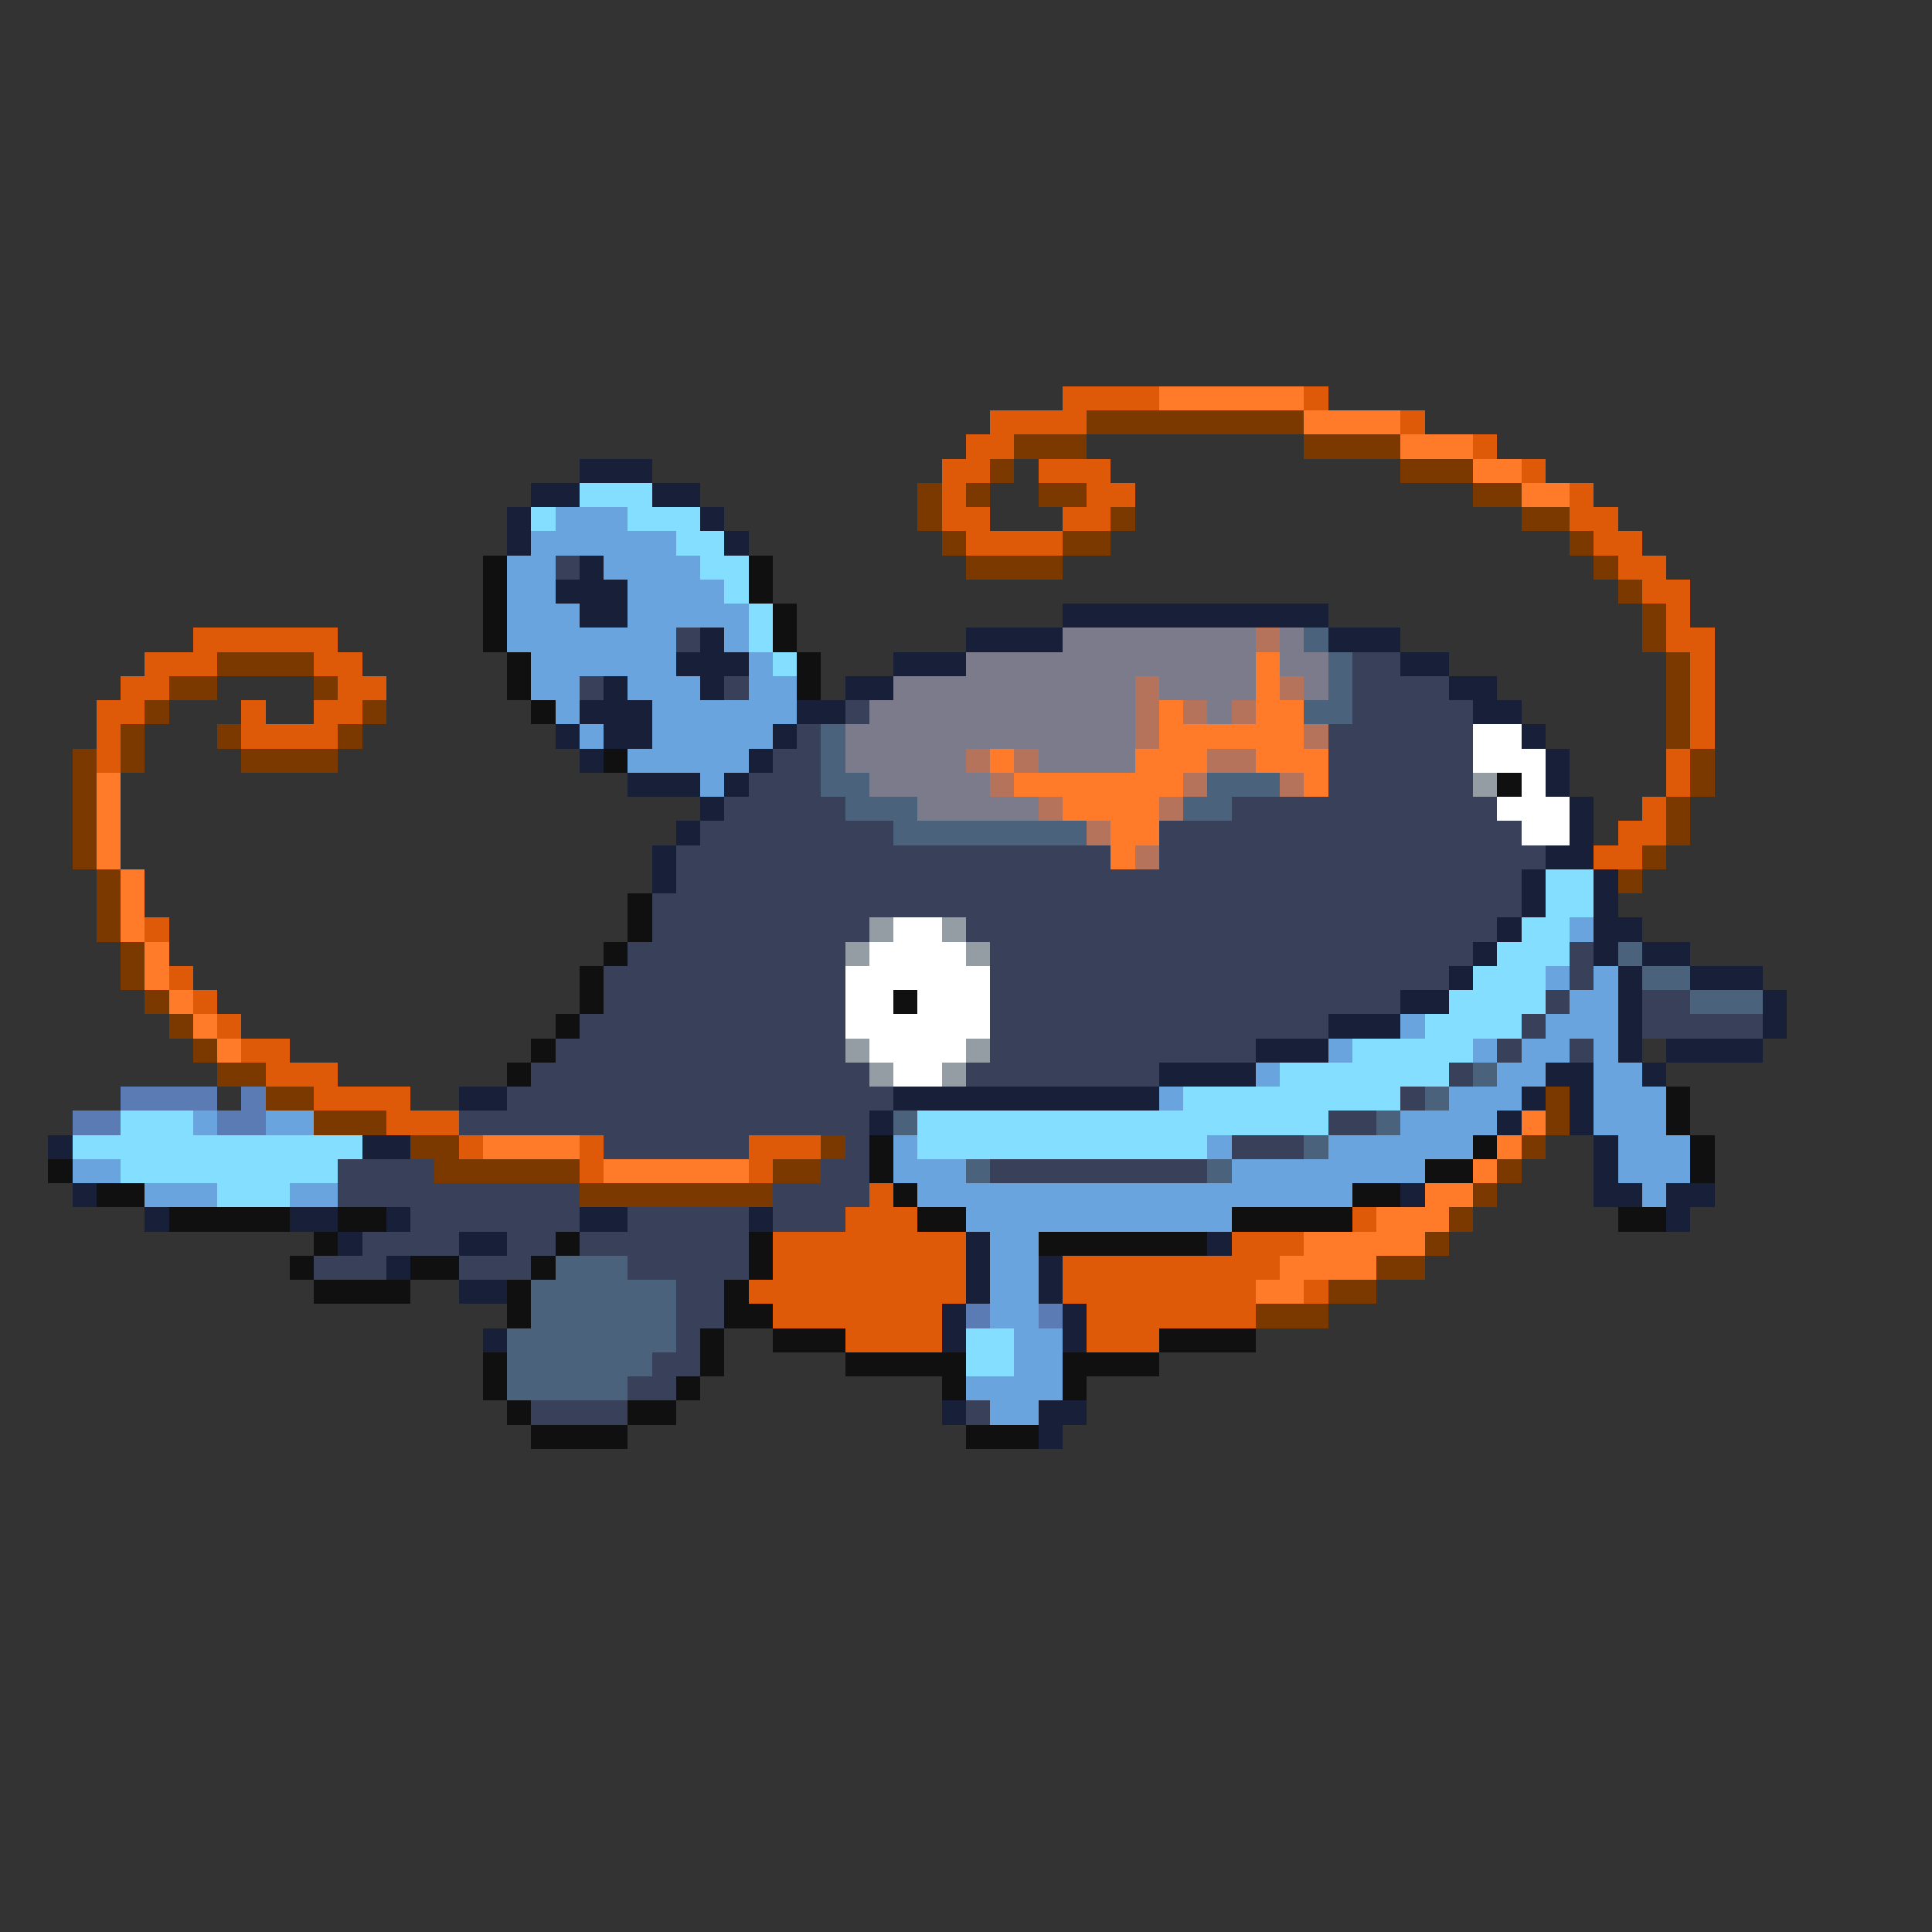 <svg xmlns="http://www.w3.org/2000/svg" viewBox="0 -0.5 80 80" shape-rendering="crispEdges">
<rect x="0" y="-0.5" width="80" height="80" fill="#333333" stroke="none"/>
<path stroke="#de5a08" d="M44 16h4M54 16h1M41 17h4M58 17h1M40 18h2M61 18h1M39 19h2M43 19h3M63 19h1M39 20h1M45 20h2M65 20h1M39 21h2M44 21h2M65 21h2M40 22h4M66 22h2M67 23h2M68 24h2M69 25h1M8 26h6M69 26h2M6 27h3M13 27h2M70 27h1M5 28h2M14 28h2M70 28h1M4 29h2M10 29h1M13 29h2M70 29h1M4 30h1M10 30h4M70 30h1M4 31h1M69 31h1M69 32h1M68 33h1M67 34h2M66 35h2M6 38h1M7 40h1M8 41h1M9 42h1M10 43h2M11 44h3M13 45h4M16 46h3M19 47h1M24 47h1M31 47h3M24 48h1M31 48h1M36 49h1M35 50h3M56 50h1M32 51h8M51 51h3M32 52h8M44 52h9M31 53h9M44 53h8M54 53h1M32 54h7M45 54h7M35 55h4M45 55h3" />
<path stroke="#ff7b29" d="M48 16h6M54 17h4M58 18h3M61 19h2M63 20h2M52 27h1M52 28h1M48 29h1M52 29h2M48 30h6M41 31h1M47 31h3M52 31h3M4 32h1M42 32h7M54 32h1M4 33h1M44 33h4M4 34h1M46 34h2M4 35h1M46 35h1M5 36h1M5 37h1M5 38h1M6 39h1M6 40h1M7 41h1M8 42h1M9 43h1M63 46h1M20 47h4M62 47h1M25 48h6M61 48h1M59 49h2M57 50h3M54 51h5M53 52h4M52 53h2" />
<path stroke="#7b3900" d="M45 17h9M42 18h3M54 18h4M41 19h1M58 19h3M38 20h1M40 20h1M43 20h2M61 20h2M38 21h1M46 21h1M63 21h2M39 22h1M44 22h2M65 22h1M40 23h4M66 23h1M67 24h1M68 25h1M68 26h1M9 27h4M69 27h1M7 28h2M13 28h1M69 28h1M6 29h1M15 29h1M69 29h1M5 30h1M9 30h1M14 30h1M69 30h1M3 31h1M5 31h1M10 31h4M70 31h1M3 32h1M70 32h1M3 33h1M69 33h1M3 34h1M69 34h1M3 35h1M68 35h1M4 36h1M67 36h1M4 37h1M4 38h1M5 39h1M5 40h1M6 41h1M7 42h1M8 43h1M9 44h2M11 45h2M64 45h1M13 46h3M64 46h1M17 47h2M34 47h1M63 47h1M18 48h6M32 48h2M62 48h1M24 49h8M61 49h1M60 50h1M59 51h1M57 52h2M55 53h2M52 54h3" />
<path stroke="#182039" d="M24 19h3M22 20h2M27 20h2M21 21h1M29 21h1M21 22h1M30 22h1M24 23h1M23 24h3M24 25h2M44 25h11M29 26h1M40 26h4M55 26h3M28 27h3M37 27h3M58 27h2M25 28h1M29 28h1M35 28h2M60 28h2M24 29h3M33 29h2M61 29h2M23 30h1M25 30h2M32 30h1M63 30h1M24 31h1M31 31h1M64 31h1M26 32h3M30 32h1M64 32h1M29 33h1M65 33h1M28 34h1M65 34h1M27 35h1M64 35h2M27 36h1M63 36h1M66 36h1M63 37h1M66 37h1M62 38h1M66 38h2M61 39h1M66 39h1M68 39h2M60 40h1M67 40h1M70 40h3M58 41h2M67 41h1M73 41h1M55 42h3M67 42h1M73 42h1M52 43h3M67 43h1M69 43h4M48 44h4M64 44h2M68 44h1M19 45h2M37 45h11M63 45h1M65 45h1M36 46h1M62 46h1M65 46h1M2 47h1M15 47h2M66 47h1M66 48h1M3 49h1M58 49h1M66 49h2M69 49h2M6 50h1M12 50h2M16 50h1M24 50h2M31 50h1M69 50h1M14 51h1M19 51h2M40 51h1M50 51h1M16 52h1M40 52h1M43 52h1M19 53h2M40 53h1M43 53h1M39 54h1M44 54h1M20 55h1M39 55h1M44 55h1M39 58h1M43 58h2M43 59h1" />
<path stroke="#83deff" d="M24 20h3M22 21h1M26 21h3M28 22h2M29 23h2M30 24h1M31 25h1M31 26h1M32 27h1M64 36h2M64 37h2M63 38h2M62 39h3M61 40h3M60 41h4M59 42h4M56 43h5M53 44h7M49 45h9M5 46h3M38 46h17M3 47h12M38 47h12M5 48h9M9 49h3M40 55h2M40 56h2" />
<path stroke="#6aa4de" d="M23 21h3M22 22h6M21 23h2M25 23h4M21 24h2M26 24h4M21 25h3M26 25h5M21 26h7M30 26h1M22 27h6M31 27h1M22 28h2M26 28h3M31 28h2M23 29h1M27 29h6M24 30h1M27 30h5M26 31h5M29 32h1M65 38h1M64 40h1M66 40h1M65 41h2M58 42h1M64 42h3M55 43h1M61 43h1M63 43h2M66 43h1M52 44h1M62 44h2M66 44h2M48 45h1M60 45h3M66 45h3M8 46h1M11 46h2M58 46h4M66 46h3M37 47h1M50 47h1M55 47h6M67 47h3M3 48h2M37 48h3M51 48h8M67 48h3M6 49h3M12 49h2M38 49h18M68 49h1M40 50h11M41 51h2M41 52h2M41 53h2M41 54h2M42 55h2M42 56h2M40 57h4M41 58h2" />
<path stroke="#101010" d="M20 23h1M31 23h1M20 24h1M31 24h1M20 25h1M32 25h1M20 26h1M32 26h1M21 27h1M33 27h1M21 28h1M33 28h1M22 29h1M25 31h1M62 32h1M26 37h1M26 38h1M25 39h1M24 40h1M24 41h1M37 41h1M23 42h1M22 43h1M21 44h1M69 45h1M69 46h1M36 47h1M61 47h1M70 47h1M2 48h1M36 48h1M59 48h2M70 48h1M4 49h2M37 49h1M56 49h2M7 50h5M14 50h2M38 50h2M51 50h5M67 50h2M13 51h1M23 51h1M31 51h1M43 51h7M12 52h1M17 52h2M22 52h1M31 52h1M13 53h4M21 53h1M30 53h1M21 54h1M30 54h2M29 55h1M32 55h3M48 55h4M20 56h1M29 56h1M35 56h5M44 56h4M20 57h1M28 57h1M39 57h1M44 57h1M21 58h1M26 58h2M22 59h4M40 59h3" />
<path stroke="#39415a" d="M23 23h1M28 26h1M56 27h2M24 28h1M30 28h1M56 28h4M35 29h1M56 29h5M33 30h1M55 30h6M32 31h2M55 31h6M31 32h3M55 32h6M30 33h5M51 33h11M29 34h8M48 34h15M28 35h18M48 35h16M28 36h35M27 37h36M27 38h9M40 38h22M26 39h9M41 39h20M65 39h1M25 40h10M41 40h19M65 40h1M25 41h10M41 41h17M64 41h1M68 41h2M24 42h11M41 42h14M63 42h1M68 42h5M23 43h12M41 43h11M62 43h1M65 43h1M22 44h14M40 44h8M60 44h1M21 45h16M58 45h1M19 46h17M55 46h2M25 47h6M35 47h1M51 47h3M14 48h4M34 48h2M41 48h9M14 49h10M32 49h4M17 50h7M26 50h5M32 50h3M15 51h4M21 51h2M24 51h7M13 52h3M19 52h3M26 52h5M28 53h2M28 54h2M28 55h1M27 56h2M26 57h2M22 58h4M40 58h1" />
<path stroke="#7b7b8b" d="M44 26h8M53 26h1M40 27h12M53 27h2M37 28h10M48 28h4M54 28h1M36 29h11M50 29h1M35 30h12M35 31h5M43 31h4M36 32h5M38 33h5" />
<path stroke="#b4735a" d="M52 26h1M47 28h1M53 28h1M47 29h1M49 29h1M51 29h1M47 30h1M54 30h1M40 31h1M42 31h1M50 31h2M41 32h1M49 32h1M53 32h1M43 33h1M48 33h1M45 34h1M47 35h1" />
<path stroke="#4a627b" d="M54 26h1M55 27h1M55 28h1M54 29h2M34 30h1M34 31h1M34 32h2M50 32h3M35 33h3M49 33h2M37 34h8M67 39h1M68 40h2M70 41h3M61 44h1M59 45h1M37 46h1M57 46h1M54 47h1M40 48h1M50 48h1M23 52h3M22 53h6M22 54h6M21 55h7M21 56h6M21 57h5" />
<path stroke="#ffffff" d="M61 30h2M61 31h3M63 32h1M62 33h3M63 34h2M37 38h2M36 39h4M35 40h6M35 41h2M38 41h3M35 42h6M36 43h4M37 44h2" />
<path stroke="#949ca4" d="M61 32h1M36 38h1M39 38h1M35 39h1M40 39h1M35 43h1M40 43h1M36 44h1M39 44h1" />
<path stroke="#5a7bb4" d="M5 45h4M10 45h1M3 46h2M9 46h2M40 54h1M43 54h1" />
</svg>